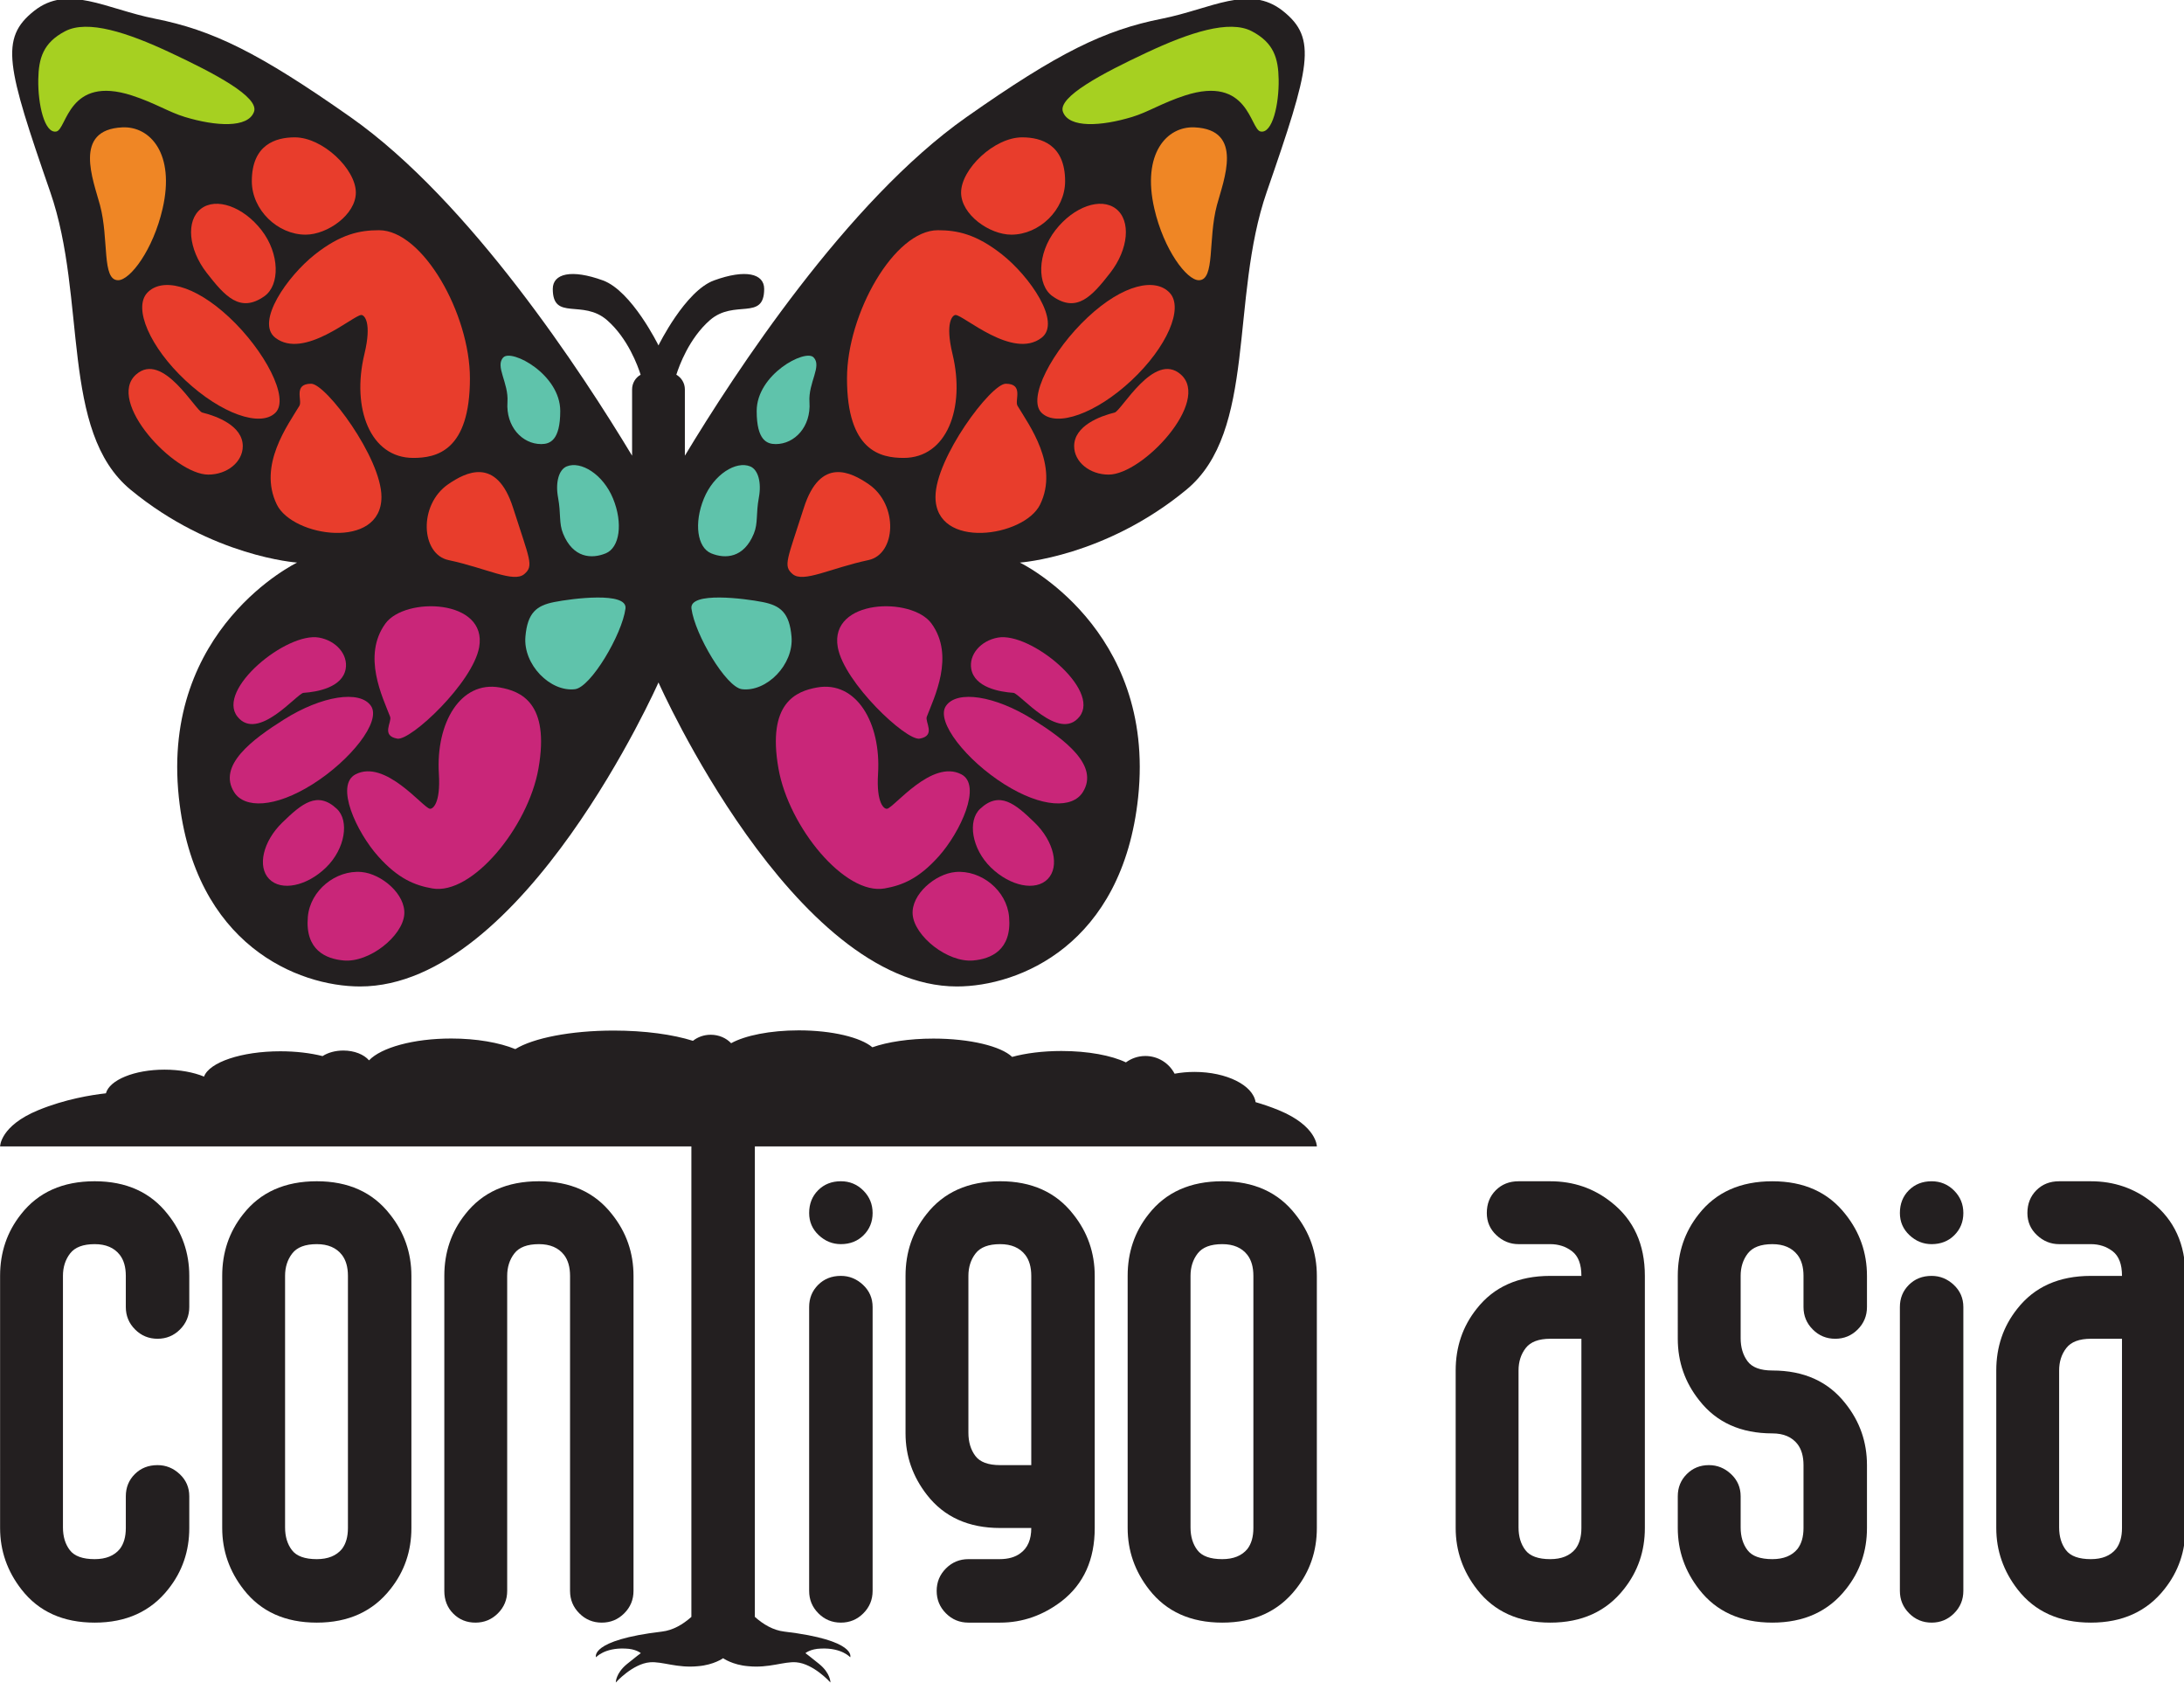 <?xml version="1.0" encoding="UTF-8" standalone="no"?>
<!-- Created with Inkscape (http://www.inkscape.org/) -->

<svg
   width="98.936mm"
   height="76.201mm"
   viewBox="0 0 98.936 76.201"
   version="1.1"
   id="svg5"
   xml:space="preserve"
   xmlns="http://www.w3.org/2000/svg"
   xmlns:svg="http://www.w3.org/2000/svg"><defs
     id="defs2"><clipPath
       clipPathUnits="userSpaceOnUse"
       id="clipPath82"><path
         d="M 0,252 H 316.447 V 0 H 0 Z"
         id="path80" /></clipPath></defs><g
     id="layer1"
     transform="translate(-27.646,-100.638)" /><g
     id="g76"
     transform="matrix(0.353,0,0,-0.353,-6.35,82.55)"><g
       id="g78"
       clip-path="url(#clipPath82)"><g
         id="g84"
         transform="translate(42.279,70.163)"><path
           d="m 0,0 v -3.995 c 0,-1.128 -0.397,-2.088 -1.191,-2.881 -0.795,-0.795 -1.755,-1.191 -2.881,-1.191 -1.127,0 -2.088,0.396 -2.881,1.191 -0.795,0.793 -1.191,1.753 -1.191,2.881 V 0 c 0,1.126 -0.257,2.023 -0.769,2.689 -0.718,0.922 -1.793,1.383 -3.227,1.383 -1.486,0 -2.535,-0.397 -3.15,-1.191 C -15.904,2.086 -16.212,1.126 -16.212,0 v -32.27 c 0,-1.179 0.294,-2.151 0.884,-2.919 0.588,-0.769 1.652,-1.153 3.188,-1.153 1.434,0 2.509,0.435 3.227,1.306 0.512,0.665 0.769,1.562 0.769,2.689 v 4.072 c 0,1.127 0.384,2.075 1.152,2.843 0.769,0.769 1.741,1.153 2.92,1.153 1.075,0 2.023,-0.384 2.843,-1.153 C -0.411,-26.2 0,-27.148 0,-28.275 v -4.072 c 0,-2.971 -0.897,-5.583 -2.689,-7.837 -2.255,-2.869 -5.405,-4.302 -9.451,-4.302 -4.046,0 -7.171,1.408 -9.373,4.226 -1.844,2.355 -2.766,4.994 -2.766,7.913 V 0 c 0,3.022 0.895,5.659 2.689,7.914 2.202,2.816 5.352,4.226 9.45,4.226 4.046,0 7.171,-1.41 9.374,-4.226 C -0.922,5.609 0,2.97 0,0"
           style="fill:#231f20;fill-opacity:1;fill-rule:nonzero;stroke:none"
           id="path86" /></g><g
         id="g88"
         transform="translate(62.639,70.163)"><path
           d="m 0,0 c 0,1.126 -0.257,2.023 -0.768,2.689 -0.718,0.922 -1.794,1.383 -3.227,1.383 -1.486,0 -2.536,-0.397 -3.15,-1.191 C -7.76,2.086 -8.067,1.126 -8.067,0 v -32.27 c 0,-1.179 0.294,-2.151 0.883,-2.919 0.588,-0.769 1.652,-1.153 3.189,-1.153 1.433,0 2.509,0.435 3.227,1.306 0.511,0.665 0.768,1.562 0.768,2.689 z m 8.144,0 v -32.347 c 0,-2.971 -0.897,-5.583 -2.689,-7.837 -2.254,-2.869 -5.404,-4.302 -9.45,-4.302 -4.047,0 -7.172,1.408 -9.374,4.226 -1.844,2.355 -2.766,4.994 -2.766,7.913 V 0 c 0,3.022 0.896,5.659 2.689,7.914 2.202,2.816 5.352,4.226 9.451,4.226 4.046,0 7.17,-1.41 9.373,-4.226 C 7.222,5.609 8.144,2.97 8.144,0"
           style="fill:#231f20;fill-opacity:1;fill-rule:nonzero;stroke:none"
           id="path90" /></g><g
         id="g92"
         transform="translate(99.287,70.163)"><path
           d="m 0,0 v -40.414 c 0,-1.127 -0.397,-2.088 -1.191,-2.881 -0.794,-0.795 -1.755,-1.191 -2.881,-1.191 -1.127,0 -2.088,0.396 -2.881,1.191 -0.795,0.793 -1.191,1.754 -1.191,2.881 V 0 c 0,1.126 -0.257,2.023 -0.769,2.689 -0.717,0.922 -1.793,1.383 -3.226,1.383 -1.487,0 -2.536,-0.397 -3.15,-1.191 C -15.904,2.086 -16.211,1.126 -16.211,0 v -40.414 c 0,-1.127 -0.398,-2.088 -1.191,-2.881 -0.795,-0.795 -1.756,-1.191 -2.882,-1.191 -1.127,0 -2.074,0.384 -2.842,1.152 -0.769,0.769 -1.153,1.741 -1.153,2.92 V 0 c 0,3.022 0.896,5.659 2.689,7.914 2.202,2.816 5.352,4.226 9.451,4.226 4.045,0 7.17,-1.41 9.373,-4.226 C -0.922,5.609 0,2.97 0,0"
           style="fill:#231f20;fill-opacity:1;fill-rule:nonzero;stroke:none"
           id="path94" /></g><g
         id="g96"
         transform="translate(129.971,66.168)"><path
           d="m 0,0 v -36.419 c 0,-1.127 -0.397,-2.087 -1.191,-2.881 -0.794,-0.795 -1.755,-1.191 -2.881,-1.191 -1.127,0 -2.088,0.396 -2.881,1.191 -0.795,0.794 -1.191,1.754 -1.191,2.881 V 0 c 0,1.126 0.384,2.074 1.152,2.843 0.769,0.768 1.741,1.152 2.92,1.152 1.076,0 2.023,-0.384 2.843,-1.152 C -0.41,2.074 0,1.126 0,0 M 0,12.063 C 0,10.935 -0.384,9.988 -1.152,9.22 -1.921,8.451 -2.894,8.067 -4.072,8.067 c -1.076,0 -2.024,0.384 -2.843,1.153 -0.82,0.768 -1.229,1.715 -1.229,2.843 0,1.177 0.384,2.151 1.152,2.919 0.769,0.769 1.741,1.153 2.92,1.153 1.126,0 2.087,-0.398 2.881,-1.191 C -0.397,14.149 0,13.189 0,12.063"
           style="fill:#231f20;fill-opacity:1;fill-rule:nonzero;stroke:none"
           id="path98" /></g><g
         id="g100"
         transform="translate(150.331,45.884)"><path
           d="m 0,0 v 24.279 c 0,1.126 -0.257,2.023 -0.768,2.689 -0.718,0.922 -1.794,1.383 -3.227,1.383 -1.487,0 -2.536,-0.397 -3.15,-1.191 -0.615,-0.794 -0.922,-1.755 -0.922,-2.881 V 4.149 c 0,-1.179 0.294,-2.164 0.883,-2.958 C -6.596,0.396 -5.532,0 -3.995,0 Z M 8.144,24.279 V -8.067 c 0,-4.047 -1.409,-7.172 -4.226,-9.374 -2.408,-1.844 -5.045,-2.766 -7.913,-2.766 h -4.072 c -1.128,0 -2.088,0.396 -2.882,1.191 -0.794,0.794 -1.191,1.754 -1.191,2.881 0,1.126 0.397,2.087 1.191,2.881 0.794,0.794 1.754,1.191 2.882,1.191 h 3.995 c 1.126,0 2.023,0.256 2.689,0.769 0.922,0.665 1.383,1.74 1.383,3.227 h -3.995 c -4.047,0 -7.172,1.408 -9.374,4.225 -1.844,2.356 -2.766,4.994 -2.766,7.914 v 20.207 c 0,3.022 0.896,5.659 2.689,7.914 2.202,2.816 5.352,4.226 9.451,4.226 4.046,0 7.17,-1.41 9.373,-4.226 1.844,-2.305 2.766,-4.944 2.766,-7.914"
           style="fill:#231f20;fill-opacity:1;fill-rule:nonzero;stroke:none"
           id="path102" /></g><g
         id="g104"
         transform="translate(178.835,70.163)"><path
           d="m 0,0 c 0,1.126 -0.257,2.023 -0.768,2.689 -0.718,0.922 -1.794,1.383 -3.227,1.383 -1.486,0 -2.536,-0.397 -3.15,-1.191 C -7.76,2.086 -8.067,1.126 -8.067,0 v -32.27 c 0,-1.179 0.294,-2.151 0.883,-2.919 0.589,-0.769 1.652,-1.153 3.189,-1.153 1.433,0 2.509,0.435 3.227,1.306 0.511,0.665 0.768,1.562 0.768,2.689 z m 8.144,0 v -32.347 c 0,-2.971 -0.897,-5.583 -2.689,-7.837 -2.254,-2.869 -5.404,-4.302 -9.45,-4.302 -4.047,0 -7.172,1.408 -9.374,4.226 -1.844,2.355 -2.766,4.994 -2.766,7.913 V 0 c 0,3.022 0.896,5.659 2.689,7.914 2.202,2.816 5.352,4.226 9.451,4.226 4.046,0 7.171,-1.41 9.373,-4.226 C 7.222,5.609 8.144,2.97 8.144,0"
           style="fill:#231f20;fill-opacity:1;fill-rule:nonzero;stroke:none"
           id="path106" /></g><g
         id="g108"
         transform="translate(182.081,91.424)"><path
           d="m 0,0 c -1.004,0.413 -2.003,0.75 -2.962,1.028 -0.336,2.171 -3.719,3.878 -7.844,3.878 -0.893,0 -1.751,-0.081 -2.551,-0.229 -0.708,1.351 -2.12,2.273 -3.75,2.273 -0.935,0 -1.796,-0.306 -2.497,-0.82 -1.837,0.884 -4.856,1.461 -8.273,1.461 -2.394,0 -4.594,-0.284 -6.328,-0.758 -1.425,1.367 -5.406,2.35 -10.097,2.35 -3.101,0 -5.891,-0.43 -7.839,-1.116 -1.505,1.272 -5.167,2.171 -9.449,2.171 -3.669,0 -6.885,-0.66 -8.677,-1.649 -0.629,0.663 -1.568,1.086 -2.619,1.086 -0.877,0 -1.674,-0.296 -2.281,-0.779 -2.558,0.81 -6.167,1.315 -10.169,1.315 -5.549,0 -10.345,-0.97 -12.626,-2.378 -2.046,0.835 -4.973,1.359 -8.225,1.359 -4.859,0 -8.994,-1.168 -10.548,-2.801 -0.645,0.751 -1.88,1.259 -3.299,1.259 -1.039,0 -1.98,-0.272 -2.663,-0.713 -1.556,0.39 -3.417,0.617 -5.418,0.617 -4.993,0 -9.12,-1.412 -9.795,-3.247 -1.343,0.553 -3.122,0.891 -5.073,0.891 -3.867,0 -7.056,-1.326 -7.519,-3.037 -1.859,-0.206 -5.243,-0.749 -8.678,-2.161 -4.899,-2.013 -4.899,-4.647 -4.899,-4.647 h 5.733 1.689 81.29 v -60.364 c -1.088,-0.967 -2.357,-1.718 -3.768,-1.884 -9.363,-1.107 -8.471,-3.299 -8.471,-3.299 0,0 1.08,1.237 3.734,1.119 1.392,-0.034 2.015,-0.588 2.015,-0.588 0,0 -0.651,-0.476 -1.771,-1.394 -1.469,-1.203 -1.439,-2.369 -1.439,-2.369 0,0 2.154,2.406 4.383,2.59 1.58,0.131 3.497,-0.775 6.181,-0.499 2.012,0.162 3.208,1.022 3.208,1.022 0,0 1.197,-0.86 3.208,-1.022 2.684,-0.276 4.602,0.63 6.181,0.499 2.229,-0.184 4.383,-2.59 4.383,-2.59 0,0 0.03,1.166 -1.438,2.369 -1.121,0.918 -1.771,1.394 -1.771,1.394 0,0 0.622,0.554 2.014,0.588 2.654,0.118 3.734,-1.119 3.734,-1.119 0,0 0.893,2.192 -8.471,3.299 -1.411,0.166 -2.68,0.917 -3.768,1.884 v 60.364 h 64.699 1.329 6.094 c 0,0 0,2.634 -4.899,4.647"
           style="fill:#231f20;fill-opacity:1;fill-rule:nonzero;stroke:none"
           id="path110" /></g><g
         id="g112"
         transform="translate(182.611,232.457)"><path
           d="m 0,0 c -4.339,3.432 -9.209,0.245 -15.494,-1 -7.428,-1.471 -13.328,-4.355 -25.111,-12.635 -15.323,-10.767 -29.777,-32.892 -36.129,-43.434 v 8.504 c 0,0.808 -0.441,1.511 -1.094,1.887 0.354,1.12 1.63,4.654 4.295,6.988 3.145,2.754 6.971,-0.152 6.976,4.015 0.002,1.977 -2.391,2.567 -6.435,1.095 -3.711,-1.352 -7.129,-8.341 -7.129,-8.341 0,0 -3.418,6.989 -7.129,8.341 -4.044,1.472 -6.437,0.882 -6.435,-1.095 0.005,-4.167 3.832,-1.261 6.976,-4.015 2.665,-2.334 3.942,-5.868 4.295,-6.988 -0.653,-0.376 -1.094,-1.079 -1.094,-1.887 v -8.504 c -6.352,10.542 -20.806,32.667 -36.129,43.434 -11.783,8.28 -17.683,11.164 -25.111,12.635 -6.285,1.245 -11.155,4.432 -15.494,1 -4.466,-3.533 -3.512,-7.134 2.069,-23.245 4.742,-13.689 1.232,-30.71 10.318,-38.197 10.458,-8.619 21.36,-9.338 21.36,-9.338 0,0 -17.473,-8.4 -15.182,-30.095 2.007,-19.008 15.348,-24.288 23.258,-24.288 21.015,0 38.298,39.002 38.298,39.002 0,0 17.283,-39.002 38.298,-39.002 7.91,0 21.251,5.28 23.258,24.288 2.291,21.695 -15.182,30.095 -15.182,30.095 0,0 10.902,0.719 21.36,9.338 9.086,7.487 5.576,24.508 10.318,38.197 C 3.512,-7.134 4.466,-3.533 0,0"
           style="fill:#231f20;fill-opacity:1;fill-rule:nonzero;stroke:none"
           id="path114" /></g><g
         id="g116"
         transform="translate(26.344,229.845)"><path
           d="m 0,0 c 2.901,1.521 8.029,-0.179 13.48,-2.733 5.697,-2.669 11.455,-5.699 10.761,-7.603 -0.774,-2.124 -4.926,-1.855 -8.869,-0.664 -2.069,0.625 -3.864,1.808 -6.798,2.759 -8.179,2.653 -8.343,-4.353 -9.698,-4.622 -1.526,-0.303 -2.376,3.515 -2.32,6.681 0.048,2.709 0.617,4.7 3.444,6.182"
           style="fill:#a6d021;fill-opacity:1;fill-rule:nonzero;stroke:none"
           id="path118" /></g><g
         id="g120"
         transform="translate(33.689,217.513)"><path
           d="m 0,0 c 3.56,0.165 6.79,-3.372 5.166,-10.426 -1.222,-5.311 -4.171,-9.185 -5.709,-9.185 -2.125,0 -1.151,5.255 -2.327,9.64 C -3.732,-6.757 -6.382,-0.297 0,0"
           style="fill:#ef8625;fill-opacity:1;fill-rule:nonzero;stroke:none"
           id="path122" /></g><g
         id="g124"
         transform="translate(47.403,193.144)"><path
           d="m 0,0 c 4.544,-4.248 7.789,-10.386 5.937,-12.238 -1.926,-1.926 -7.005,-0.11 -11.549,4.138 -4.544,4.247 -6.74,9.282 -4.905,11.244 C -8.683,5.107 -4.544,4.248 0,0"
           style="fill:#e83d2c;fill-opacity:1;fill-rule:nonzero;stroke:none"
           id="path126" /></g><g
         id="g128"
         transform="translate(63.654,209.148)"><path
           d="m 0,0 c 0,-2.833 -3.648,-5.401 -6.45,-5.401 -3.588,0 -6.899,3.175 -6.899,6.862 0,4.693 3.066,5.623 5.51,5.623 C -4.251,7.084 0,3.009 0,0"
           style="fill:#e83d2c;fill-opacity:1;fill-rule:nonzero;stroke:none"
           id="path130" /></g><g
         id="g132"
         transform="translate(51.546,204.327)"><path
           d="M 0,0 C 2.35,-3.022 2.383,-7.062 0.371,-8.479 -2.746,-10.675 -4.687,-8.493 -7.037,-5.472 -9.386,-2.45 -9.716,1.225 -7.773,2.736 -5.83,4.246 -2.35,3.022 0,0"
           style="fill:#e83d2c;fill-opacity:1;fill-rule:nonzero;stroke:none"
           id="path134" /></g><g
         id="g136"
         transform="translate(43.945,180.925)"><path
           d="m 0,0 c -0.866,0.213 -5.059,7.914 -8.489,4.884 -3.888,-3.436 4.887,-12.846 9.26,-12.846 2.445,0 4.428,1.634 4.428,3.65 C 5.199,-1.705 1.888,-0.465 0,0"
           style="fill:#e83d2c;fill-opacity:1;fill-rule:nonzero;stroke:none"
           id="path138" /></g><g
         id="g140"
         transform="translate(57.92,184.621)"><path
           d="m 0,0 c 1.902,0 9.02,-9.517 9.02,-14.522 0,-6.818 -11.383,-5.161 -13.427,-0.974 -2.45,5.018 1.435,10.214 2.899,12.666 C -1.104,-2.152 -2.346,0 0,0"
           style="fill:#e83d2c;fill-opacity:1;fill-rule:nonzero;stroke:none"
           id="path142" /></g><g
         id="g144"
         transform="translate(66.627,204.317)"><path
           d="m 0,0 c 5.617,0 11.667,-10.731 11.667,-19.013 0,-9.326 -4.315,-10.2 -7.274,-10.2 -5.521,0 -7.945,6.368 -6.265,13.333 0.972,4.033 0.003,5.005 -0.397,5.005 -1.008,0 -7.345,-5.761 -11.032,-2.925 -2.589,1.993 1.526,7.895 5.091,10.703 C -4.915,-0.501 -2.485,0 0,0"
           style="fill:#e83d2c;fill-opacity:1;fill-rule:nonzero;stroke:none"
           id="path146" /></g><g
         id="g148"
         transform="translate(89.885,181.124)"><path
           d="m 0,0 c 0,-3.763 -1.313,-4.245 -2.445,-4.245 -2.425,0 -4.545,2.227 -4.329,5.396 0.17,2.483 -1.638,4.605 -0.522,5.732 C -6.211,7.978 0,4.693 0,0"
           style="fill:#5fc3ab;fill-opacity:1;fill-rule:nonzero;stroke:none"
           id="path150" /></g><g
         id="g152"
         transform="translate(75.521,171.738)"><path
           d="m 0,0 c 2.197,1.503 6.19,3.615 8.315,-3.047 2.125,-6.662 2.687,-7.42 1.443,-8.485 -1.371,-1.175 -4.838,0.75 -9.739,1.791 C -3.523,-8.988 -3.866,-2.645 0,0"
           style="fill:#e83d2c;fill-opacity:1;fill-rule:nonzero;stroke:none"
           id="path154" /></g><g
         id="g156"
         transform="translate(96.666,169.878)"><path
           d="m 0,0 c 1.283,-3.138 0.858,-6.281 -0.95,-7.02 -1.808,-0.74 -4.183,-0.604 -5.467,2.534 -0.558,1.364 -0.251,2.511 -0.647,4.645 -0.353,1.902 0.091,3.56 1.113,3.978 C -4.143,4.876 -1.283,3.138 0,0"
           style="fill:#5fc3ab;fill-opacity:1;fill-rule:nonzero;stroke:none"
           id="path158" /></g><g
         id="g160"
         transform="translate(89.108,156.611)"><path
           d="M 0,0 C 2.254,0.448 9.445,1.385 9.148,-0.841 8.703,-4.175 4.696,-10.932 2.668,-11.179 -0.489,-11.564 -4.004,-8.028 -3.692,-4.428 -3.424,-1.353 -2.254,-0.448 0,0"
           style="fill:#5fc3ab;fill-opacity:1;fill-rule:nonzero;stroke:none"
           id="path162" /></g><g
         id="g164"
         transform="translate(58.1,133.237)"><path
           d="M 0,0 C 4.85,3.054 8.853,8.046 7.499,10.043 6.091,12.121 1.179,11.36 -3.671,8.306 -7.751,5.736 -12.217,2.401 -10.064,-1.018 -8.745,-3.113 -4.85,-3.054 0,0"
           style="fill:#c92679;fill-opacity:1;fill-rule:nonzero;stroke:none"
           id="path166" /></g><g
         id="g168"
         transform="translate(69.867,116.501)"><path
           d="m 0,0 c 0.228,2.601 -2.915,5.251 -5.488,5.476 -3.293,0.289 -6.588,-2.36 -6.884,-5.745 -0.377,-4.308 2.363,-5.408 4.607,-5.604 C -4.472,-6.161 -0.242,-2.762 0,0"
           style="fill:#c92679;fill-opacity:1;fill-rule:nonzero;stroke:none"
           id="path170" /></g><g
         id="g172"
         transform="translate(59.82,122.549)"><path
           d="M 0,0 C 2.479,2.405 3.017,6.012 1.396,7.531 -1.114,9.885 -3.122,8.179 -5.602,5.774 -8.081,3.368 -8.837,0.126 -7.29,-1.468 -5.743,-3.063 -2.479,-2.405 0,0"
           style="fill:#c92679;fill-opacity:1;fill-rule:nonzero;stroke:none"
           id="path174" /></g><g
         id="g176"
         transform="translate(56.941,144.964)"><path
           d="M 0,0 C -0.819,-0.053 -5.864,-6.353 -8.482,-3.052 -11.236,0.421 -2.169,7.832 1.987,7.09 4.203,6.694 5.735,4.893 5.408,3.066 4.987,0.704 1.786,0.116 0,0"
           style="fill:#c92679;fill-opacity:1;fill-rule:nonzero;stroke:none"
           id="path178" /></g><g
         id="g180"
         transform="translate(68.97,139.089)"><path
           d="M 0,0 C 1.726,-0.304 9.709,7.193 10.51,11.735 11.601,17.922 1.005,18.241 -1.52,14.768 -4.546,10.606 -1.852,5.269 -0.916,2.81 -0.657,2.13 -2.129,0.375 0,0"
           style="fill:#c92679;fill-opacity:1;fill-rule:nonzero;stroke:none"
           id="path182" /></g><g
         id="g184"
         transform="translate(73.469,119.869)"><path
           d="M 0,0 C 5.093,-0.898 12.294,7.864 13.618,15.374 15.109,23.83 11.337,25.312 8.654,25.785 3.648,26.668 0.432,21.282 0.841,14.698 1.078,10.886 0.044,10.159 -0.318,10.223 -1.232,10.384 -6.058,16.621 -9.854,14.639 -12.52,13.246 -9.732,7.237 -6.949,4.12 -4.376,1.24 -2.253,0.397 0,0"
           style="fill:#c92679;fill-opacity:1;fill-rule:nonzero;stroke:none"
           id="path186" /></g><g
         id="g188"
         transform="translate(178.635,229.845)"><path
           d="m 0,0 c -2.901,1.521 -8.029,-0.179 -13.48,-2.733 -5.697,-2.669 -11.455,-5.699 -10.761,-7.603 0.774,-2.124 4.926,-1.855 8.869,-0.664 2.069,0.625 3.864,1.808 6.798,2.759 8.179,2.653 8.343,-4.353 9.698,-4.622 1.526,-0.303 2.376,3.515 2.32,6.681 C 3.396,-3.473 2.827,-1.482 0,0"
           style="fill:#a6d021;fill-opacity:1;fill-rule:nonzero;stroke:none"
           id="path190" /></g><g
         id="g192"
         transform="translate(171.289,217.513)"><path
           d="m 0,0 c -3.56,0.165 -6.79,-3.372 -5.166,-10.426 1.222,-5.311 4.171,-9.185 5.709,-9.185 2.125,0 1.151,5.255 2.327,9.64 C 3.732,-6.757 6.382,-0.297 0,0"
           style="fill:#ef8625;fill-opacity:1;fill-rule:nonzero;stroke:none"
           id="path194" /></g><g
         id="g196"
         transform="translate(157.576,193.144)"><path
           d="m 0,0 c -4.544,-4.248 -7.789,-10.386 -5.937,-12.238 1.926,-1.926 7.005,-0.11 11.549,4.138 4.544,4.247 6.74,9.282 4.905,11.244 C 8.683,5.107 4.544,4.248 0,0"
           style="fill:#e83d2c;fill-opacity:1;fill-rule:nonzero;stroke:none"
           id="path198" /></g><g
         id="g200"
         transform="translate(141.325,209.148)"><path
           d="m 0,0 c 0,-2.833 3.648,-5.401 6.45,-5.401 3.588,0 6.899,3.175 6.899,6.862 0,4.693 -3.066,5.623 -5.51,5.623 C 4.251,7.084 0,3.009 0,0"
           style="fill:#e83d2c;fill-opacity:1;fill-rule:nonzero;stroke:none"
           id="path202" /></g><g
         id="g204"
         transform="translate(153.433,204.327)"><path
           d="M 0,0 C -2.35,-3.022 -2.383,-7.062 -0.371,-8.479 2.746,-10.675 4.687,-8.493 7.037,-5.472 9.386,-2.45 9.716,1.225 7.773,2.736 5.83,4.246 2.35,3.022 0,0"
           style="fill:#e83d2c;fill-opacity:1;fill-rule:nonzero;stroke:none"
           id="path206" /></g><g
         id="g208"
         transform="translate(161.033,180.925)"><path
           d="m 0,0 c 0.866,0.213 5.059,7.914 8.489,4.884 3.888,-3.436 -4.887,-12.846 -9.26,-12.846 -2.445,0 -4.428,1.634 -4.428,3.65 0,2.607 3.311,3.847 5.199,4.312"
           style="fill:#e83d2c;fill-opacity:1;fill-rule:nonzero;stroke:none"
           id="path210" /></g><g
         id="g212"
         transform="translate(147.059,184.621)"><path
           d="m 0,0 c -1.902,0 -9.02,-9.517 -9.02,-14.522 0,-6.818 11.383,-5.161 13.427,-0.974 C 6.857,-10.478 2.972,-5.282 1.508,-2.83 1.104,-2.152 2.346,0 0,0"
           style="fill:#e83d2c;fill-opacity:1;fill-rule:nonzero;stroke:none"
           id="path214" /></g><g
         id="g216"
         transform="translate(138.351,204.317)"><path
           d="m 0,0 c -5.617,0 -11.667,-10.731 -11.667,-19.013 0,-9.326 4.315,-10.2 7.274,-10.2 5.521,0 7.945,6.368 6.265,13.333 -0.972,4.033 -0.003,5.005 0.397,5.005 1.008,0 7.345,-5.761 11.032,-2.925 2.589,1.993 -1.526,7.895 -5.091,10.703 C 4.915,-0.501 2.485,0 0,0"
           style="fill:#e83d2c;fill-opacity:1;fill-rule:nonzero;stroke:none"
           id="path218" /></g><g
         id="g220"
         transform="translate(115.094,181.124)"><path
           d="m 0,0 c 0,-3.763 1.313,-4.245 2.445,-4.245 2.425,0 4.545,2.227 4.329,5.396 C 6.604,3.634 8.412,5.756 7.296,6.883 6.211,7.978 0,4.693 0,0"
           style="fill:#5fc3ab;fill-opacity:1;fill-rule:nonzero;stroke:none"
           id="path222" /></g><g
         id="g224"
         transform="translate(129.457,171.738)"><path
           d="m 0,0 c -2.197,1.503 -6.19,3.615 -8.315,-3.047 -2.125,-6.662 -2.687,-7.42 -1.443,-8.485 1.371,-1.175 4.838,0.75 9.739,1.791 C 3.523,-8.988 3.866,-2.645 0,0"
           style="fill:#e83d2c;fill-opacity:1;fill-rule:nonzero;stroke:none"
           id="path226" /></g><g
         id="g228"
         transform="translate(108.313,169.878)"><path
           d="m 0,0 c -1.283,-3.138 -0.858,-6.281 0.95,-7.02 1.808,-0.74 4.183,-0.604 5.467,2.534 0.558,1.364 0.251,2.511 0.647,4.645 C 7.417,2.061 6.973,3.719 5.951,4.137 4.143,4.876 1.283,3.138 0,0"
           style="fill:#5fc3ab;fill-opacity:1;fill-rule:nonzero;stroke:none"
           id="path230" /></g><g
         id="g232"
         transform="translate(115.871,156.611)"><path
           d="m 0,0 c -2.254,0.448 -9.445,1.385 -9.148,-0.841 0.445,-3.334 4.452,-10.091 6.48,-10.338 3.157,-0.385 6.672,3.151 6.36,6.751 C 3.424,-1.353 2.254,-0.448 0,0"
           style="fill:#5fc3ab;fill-opacity:1;fill-rule:nonzero;stroke:none"
           id="path234" /></g><g
         id="g236"
         transform="translate(146.879,133.237)"><path
           d="m 0,0 c -4.85,3.054 -8.853,8.046 -7.499,10.043 1.408,2.078 6.32,1.317 11.17,-1.737 4.08,-2.57 8.546,-5.905 6.393,-9.324 C 8.745,-3.113 4.85,-3.054 0,0"
           style="fill:#c92679;fill-opacity:1;fill-rule:nonzero;stroke:none"
           id="path238" /></g><g
         id="g240"
         transform="translate(135.112,116.501)"><path
           d="M 0,0 C -0.228,2.601 2.915,5.251 5.488,5.476 8.781,5.765 12.076,3.116 12.372,-0.269 12.749,-4.577 10.009,-5.677 7.765,-5.873 4.472,-6.161 0.242,-2.762 0,0"
           style="fill:#c92679;fill-opacity:1;fill-rule:nonzero;stroke:none"
           id="path242" /></g><g
         id="g244"
         transform="translate(145.158,122.549)"><path
           d="M 0,0 C -2.479,2.405 -3.017,6.012 -1.396,7.531 1.114,9.885 3.122,8.179 5.602,5.774 8.081,3.368 8.837,0.126 7.29,-1.468 5.743,-3.063 2.479,-2.405 0,0"
           style="fill:#c92679;fill-opacity:1;fill-rule:nonzero;stroke:none"
           id="path246" /></g><g
         id="g248"
         transform="translate(148.038,144.964)"><path
           d="M 0,0 C 0.819,-0.053 5.864,-6.353 8.482,-3.052 11.236,0.421 2.169,7.832 -1.987,7.09 -4.203,6.694 -5.735,4.893 -5.408,3.066 -4.987,0.704 -1.786,0.116 0,0"
           style="fill:#c92679;fill-opacity:1;fill-rule:nonzero;stroke:none"
           id="path250" /></g><g
         id="g252"
         transform="translate(136.008,139.089)"><path
           d="m 0,0 c -1.726,-0.304 -9.709,7.193 -10.51,11.735 -1.091,6.187 9.505,6.506 12.03,3.033 C 4.546,10.606 1.852,5.269 0.916,2.81 0.657,2.13 2.129,0.375 0,0"
           style="fill:#c92679;fill-opacity:1;fill-rule:nonzero;stroke:none"
           id="path254" /></g><g
         id="g256"
         transform="translate(131.509,119.869)"><path
           d="m 0,0 c -5.093,-0.898 -12.294,7.864 -13.618,15.374 -1.491,8.456 2.281,9.938 4.964,10.411 5.006,0.883 8.222,-4.503 7.813,-11.087 -0.237,-3.812 0.797,-4.539 1.159,-4.475 0.915,0.161 5.74,6.398 9.536,4.416 C 12.52,13.246 9.732,7.237 6.949,4.12 4.376,1.24 2.253,0.397 0,0"
           style="fill:#c92679;fill-opacity:1;fill-rule:nonzero;stroke:none"
           id="path258" /></g><g
         id="g260"
         transform="translate(220.929,37.816)"><path
           d="m 0,0 v 24.279 h -3.995 c -1.486,0 -2.536,-0.398 -3.15,-1.191 -0.615,-0.795 -0.922,-1.755 -0.922,-2.881 V 0.077 c 0,-1.179 0.294,-2.151 0.883,-2.919 0.589,-0.769 1.652,-1.153 3.189,-1.153 1.433,0 2.509,0.435 3.227,1.306 C -0.257,-2.024 0,-1.127 0,0 M 8.144,32.346 V 0 c 0,-2.971 -0.897,-5.583 -2.689,-7.837 -2.255,-2.868 -5.405,-4.302 -9.45,-4.302 -4.047,0 -7.172,1.408 -9.373,4.226 -1.845,2.355 -2.766,4.994 -2.766,7.913 v 20.207 c 0,3.021 0.895,5.659 2.689,7.913 2.201,2.816 5.351,4.226 9.45,4.226 H 0 c 0,1.485 -0.397,2.535 -1.191,3.15 -0.795,0.614 -1.728,0.922 -2.804,0.922 h -4.072 c -1.076,0 -2.024,0.384 -2.843,1.152 -0.82,0.768 -1.229,1.716 -1.229,2.843 0,1.178 0.384,2.151 1.152,2.919 0.769,0.769 1.741,1.153 2.92,1.153 h 4.072 c 2.97,0 5.582,-0.897 7.836,-2.689 2.868,-2.254 4.303,-5.404 4.303,-9.45"
           style="fill:#231f20;fill-opacity:1;fill-rule:nonzero;stroke:none"
           id="path262" /></g><g
         id="g264"
         transform="translate(257.576,70.162)"><path
           d="m 0,0 v -3.995 c 0,-1.128 -0.397,-2.088 -1.191,-2.881 -0.795,-0.795 -1.755,-1.191 -2.881,-1.191 -1.127,0 -2.088,0.396 -2.881,1.191 -0.795,0.793 -1.191,1.753 -1.191,2.881 V 0 c 0,1.126 -0.257,2.022 -0.768,2.689 -0.718,0.922 -1.794,1.383 -3.227,1.383 -1.487,0 -2.535,-0.398 -3.15,-1.191 C -15.904,2.087 -16.211,1.126 -16.211,0 v -7.991 c 0,-1.179 0.294,-2.164 0.883,-2.957 0.588,-0.795 1.652,-1.191 3.189,-1.191 4.045,0 7.17,-1.41 9.373,-4.226 C -0.922,-18.67 0,-21.309 0,-24.278 v -8.068 c 0,-2.971 -0.897,-5.583 -2.689,-7.836 -2.255,-2.869 -5.405,-4.303 -9.45,-4.303 -4.047,0 -7.172,1.408 -9.374,4.226 -1.843,2.355 -2.766,4.994 -2.766,7.913 v 4.073 c 0,1.125 0.385,2.074 1.153,2.842 0.769,0.769 1.716,1.153 2.843,1.153 1.076,0 2.023,-0.384 2.843,-1.153 0.818,-0.768 1.229,-1.717 1.229,-2.842 v -3.996 c 0,-1.179 0.294,-2.151 0.883,-2.919 0.588,-0.769 1.652,-1.153 3.189,-1.153 1.433,0 2.509,0.435 3.227,1.306 0.511,0.665 0.768,1.562 0.768,2.689 v 8.068 c 0,1.126 -0.257,2.022 -0.768,2.689 -0.718,0.922 -1.794,1.382 -3.227,1.382 -4.047,0 -7.172,1.408 -9.374,4.226 -1.843,2.305 -2.766,4.943 -2.766,7.914 V 0 c 0,3.022 0.896,5.659 2.69,7.914 2.201,2.816 5.351,4.225 9.45,4.225 4.045,0 7.17,-1.409 9.373,-4.225 C -0.922,5.608 0,2.97 0,0"
           style="fill:#231f20;fill-opacity:1;fill-rule:nonzero;stroke:none"
           id="path266" /></g><g
         id="g268"
         transform="translate(269.945,66.167)"><path
           d="m 0,0 v -36.417 c 0,-1.128 -0.397,-2.088 -1.191,-2.882 -0.795,-0.795 -1.755,-1.191 -2.881,-1.191 -1.127,0 -2.087,0.396 -2.881,1.191 -0.795,0.794 -1.191,1.754 -1.191,2.882 V 0 c 0,1.126 0.384,2.075 1.153,2.843 0.768,0.768 1.74,1.152 2.919,1.152 1.076,0 2.023,-0.384 2.843,-1.152 C -0.411,2.075 0,1.126 0,0 M 0,12.062 C 0,10.935 -0.384,9.988 -1.152,9.22 -1.921,8.451 -2.894,8.067 -4.072,8.067 c -1.076,0 -2.024,0.384 -2.843,1.153 -0.819,0.768 -1.229,1.715 -1.229,2.842 0,1.178 0.384,2.152 1.153,2.92 0.768,0.768 1.74,1.152 2.919,1.152 1.126,0 2.086,-0.397 2.881,-1.191 C -0.397,14.149 0,13.188 0,12.062"
           style="fill:#231f20;fill-opacity:1;fill-rule:nonzero;stroke:none"
           id="path270" /></g><g
         id="g272"
         transform="translate(290.303,37.816)"><path
           d="m 0,0 v 24.279 h -3.995 c -1.486,0 -2.536,-0.398 -3.15,-1.191 -0.615,-0.795 -0.922,-1.755 -0.922,-2.881 V 0.077 c 0,-1.179 0.294,-2.151 0.883,-2.919 0.589,-0.769 1.652,-1.153 3.189,-1.153 1.433,0 2.509,0.435 3.227,1.306 C -0.257,-2.024 0,-1.127 0,0 M 8.144,32.346 V 0 c 0,-2.971 -0.897,-5.583 -2.689,-7.837 -2.255,-2.868 -5.405,-4.302 -9.45,-4.302 -4.047,0 -7.172,1.408 -9.373,4.226 -1.845,2.355 -2.766,4.994 -2.766,7.913 v 20.207 c 0,3.021 0.895,5.659 2.689,7.913 2.201,2.816 5.351,4.226 9.45,4.226 H 0 c 0,1.485 -0.397,2.535 -1.191,3.15 -0.795,0.614 -1.728,0.922 -2.804,0.922 h -4.072 c -1.076,0 -2.024,0.384 -2.843,1.152 -0.82,0.768 -1.229,1.716 -1.229,2.843 0,1.178 0.384,2.151 1.152,2.919 0.769,0.769 1.741,1.153 2.92,1.153 h 4.072 c 2.97,0 5.582,-0.897 7.836,-2.689 2.868,-2.254 4.303,-5.404 4.303,-9.45"
           style="fill:#231f20;fill-opacity:1;fill-rule:nonzero;stroke:none"
           id="path274" /></g></g></g></svg>
